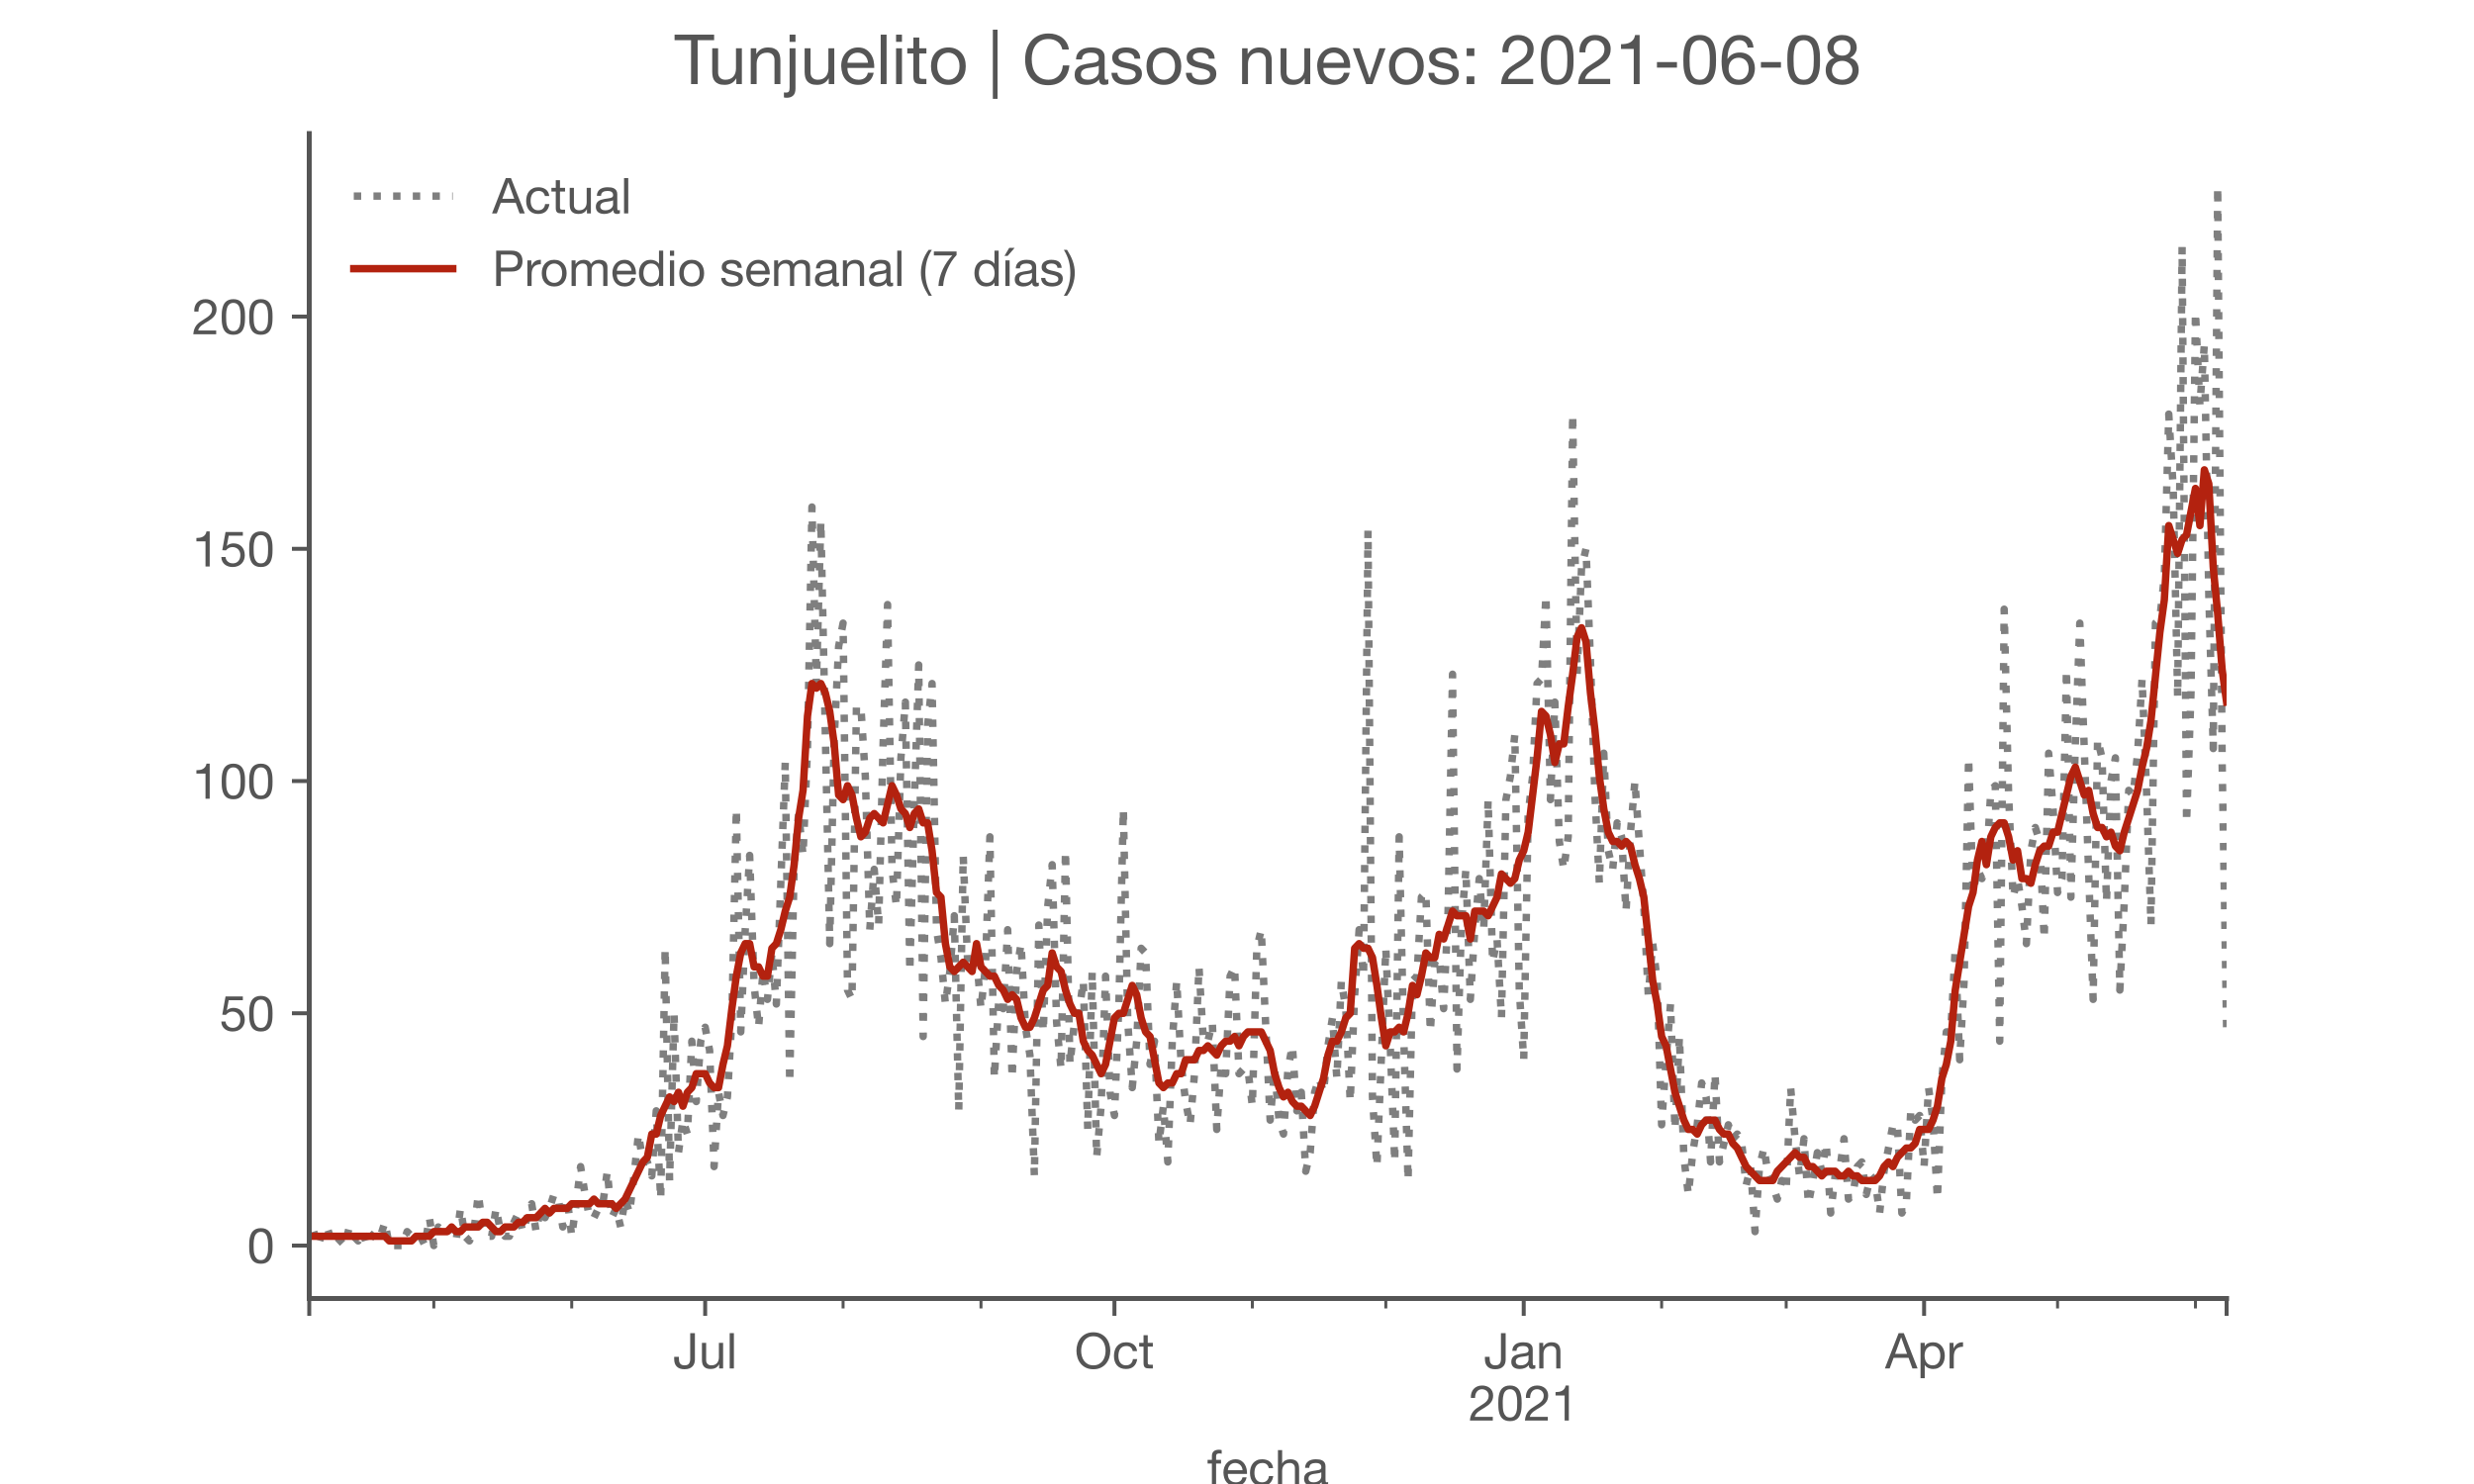 <?xml version="1.0" encoding="utf-8" standalone="no"?>
<!DOCTYPE svg PUBLIC "-//W3C//DTD SVG 1.1//EN"
  "http://www.w3.org/Graphics/SVG/1.1/DTD/svg11.dtd">
<!-- Created with matplotlib (https://matplotlib.org/) -->
<svg height="300pt" version="1.1" viewBox="0 0 500 300" width="500pt" xmlns="http://www.w3.org/2000/svg" xmlns:xlink="http://www.w3.org/1999/xlink">
 <defs>
  <style type="text/css">*{stroke-linecap:butt;stroke-linejoin:round;}</style>
 </defs>
 <g id="figure_1">
  <g id="patch_1">
   <path d="M 0 300 
L 500 300 
L 500 0 
L 0 0 
z
" style="fill:#ffffff;"/>
  </g>
  <g id="axes_1">
   <g id="patch_2">
    <path d="M 62.5 262.5 
L 450 262.5 
L 450 27 
L 62.5 27 
z
" style="fill:#ffffff;"/>
   </g>
   <g id="matplotlib.axis_1">
    <g id="xtick_1">
     <g id="line2d_1">
      <defs>
       <path d="M 0 0 
L 0 3.5 
" id="md3b03b1831" style="stroke:#555555;stroke-width:0.8;"/>
      </defs>
      <g>
       <use style="fill:#555555;stroke:#555555;stroke-width:0.8;" x="62.5" xlink:href="#md3b03b1831" y="262.5"/>
      </g>
     </g>
    </g>
    <g id="xtick_2">
     <g id="line2d_2">
      <g>
       <use style="fill:#555555;stroke:#555555;stroke-width:0.8;" x="142.517" xlink:href="#md3b03b1831" y="262.5"/>
      </g>
     </g>
     <g id="text_1">
      <!-- Jul -->
      <g style="fill:#555555;" transform="translate(136.032 276.641)scale(0.1 -0.1)">
       <defs>
        <path d="M 44.094 17.797 
L 44.094 71.406 
L 34.594 71.406 
L 34.594 19.203 
Q 34.594 13.297 32.141 9.797 
Q 29.703 6.297 23.203 6.297 
Q 19.703 6.297 17.453 7.344 
Q 15.203 8.406 13.953 10.297 
Q 12.703 12.203 12.203 14.797 
Q 11.703 17.406 11.703 20.5 
L 11.703 23.5 
L 2.203 23.5 
L 2.203 19.094 
Q 2.203 8.906 7.594 3.656 
Q 13 -1.594 23 -1.594 
Q 29 -1.594 33.047 0.047 
Q 37.094 1.703 39.547 4.453 
Q 42 7.203 43.047 10.703 
Q 44.094 14.203 44.094 17.797 
z
" id="HelveticaNeue-74"/>
        <path d="M 49.203 0 
L 49.203 51.703 
L 40.703 51.703 
L 40.703 22.5 
Q 40.703 19 39.75 16.047 
Q 38.797 13.094 36.891 10.891 
Q 35 8.703 32.141 7.5 
Q 29.297 6.297 25.406 6.297 
Q 20.5 6.297 17.703 9.094 
Q 14.906 11.906 14.906 16.703 
L 14.906 51.703 
L 6.406 51.703 
L 6.406 17.703 
Q 6.406 13.5 7.25 10.047 
Q 8.094 6.594 10.188 4.094 
Q 12.297 1.594 15.688 0.25 
Q 19.094 -1.094 24.203 -1.094 
Q 29.906 -1.094 34.094 1.156 
Q 38.297 3.406 41 8.203 
L 41.203 8.203 
L 41.203 0 
z
" id="HelveticaNeue-117"/>
        <path d="M 6.906 71.406 
L 6.906 0 
L 15.406 0 
L 15.406 71.406 
z
" id="HelveticaNeue-108"/>
       </defs>
       <use xlink:href="#HelveticaNeue-74"/>
       <use x="51.9" xlink:href="#HelveticaNeue-117"/>
       <use x="107.5" xlink:href="#HelveticaNeue-108"/>
      </g>
     </g>
    </g>
    <g id="xtick_3">
     <g id="line2d_3">
      <g>
       <use style="fill:#555555;stroke:#555555;stroke-width:0.8;" x="225.232" xlink:href="#md3b03b1831" y="262.5"/>
      </g>
     </g>
     <g id="text_2">
      <!-- Oct -->
      <g style="fill:#555555;" transform="translate(217.172 276.641)scale(0.1 -0.1)">
       <defs>
        <path d="M 13.297 35.703 
Q 13.297 41.094 14.688 46.344 
Q 16.094 51.594 19.094 55.797 
Q 22.094 60 26.797 62.547 
Q 31.5 65.094 38 65.094 
Q 44.5 65.094 49.203 62.547 
Q 53.906 60 56.906 55.797 
Q 59.906 51.594 61.297 46.344 
Q 62.703 41.094 62.703 35.703 
Q 62.703 30.297 61.297 25.047 
Q 59.906 19.797 56.906 15.594 
Q 53.906 11.406 49.203 8.844 
Q 44.5 6.297 38 6.297 
Q 31.5 6.297 26.797 8.844 
Q 22.094 11.406 19.094 15.594 
Q 16.094 19.797 14.688 25.047 
Q 13.297 30.297 13.297 35.703 
z
M 3.797 35.703 
Q 3.797 28.406 5.938 21.656 
Q 8.094 14.906 12.391 9.703 
Q 16.703 4.5 23.094 1.453 
Q 29.5 -1.594 38 -1.594 
Q 46.5 -1.594 52.891 1.453 
Q 59.297 4.5 63.594 9.703 
Q 67.906 14.906 70.047 21.656 
Q 72.203 28.406 72.203 35.703 
Q 72.203 43 70.047 49.75 
Q 67.906 56.5 63.594 61.703 
Q 59.297 66.906 52.891 70 
Q 46.5 73.094 38 73.094 
Q 29.5 73.094 23.094 70 
Q 16.703 66.906 12.391 61.703 
Q 8.094 56.5 5.938 49.75 
Q 3.797 43 3.797 35.703 
z
" id="HelveticaNeue-79"/>
        <path d="M 41.5 35.094 
L 50.297 35.094 
Q 49.797 39.703 47.891 43.047 
Q 46 46.406 43.047 48.594 
Q 40.094 50.797 36.25 51.844 
Q 32.406 52.906 28 52.906 
Q 21.906 52.906 17.297 50.75 
Q 12.703 48.594 9.641 44.844 
Q 6.594 41.094 5.094 36.047 
Q 3.594 31 3.594 25.203 
Q 3.594 19.406 5.141 14.547 
Q 6.703 9.703 9.75 6.203 
Q 12.797 2.703 17.344 0.797 
Q 21.906 -1.094 27.797 -1.094 
Q 37.703 -1.094 43.453 4.094 
Q 49.203 9.297 50.594 18.906 
L 41.906 18.906 
Q 41.094 12.906 37.547 9.594 
Q 34 6.297 27.703 6.297 
Q 23.703 6.297 20.797 7.891 
Q 17.906 9.5 16.094 12.141 
Q 14.297 14.797 13.438 18.188 
Q 12.594 21.594 12.594 25.203 
Q 12.594 29.094 13.391 32.75 
Q 14.203 36.406 16.047 39.203 
Q 17.906 42 21 43.703 
Q 24.094 45.406 28.703 45.406 
Q 34.094 45.406 37.297 42.703 
Q 40.5 40 41.5 35.094 
z
" id="HelveticaNeue-99"/>
        <path d="M 18.203 51.703 
L 18.203 67.203 
L 9.703 67.203 
L 9.703 51.703 
L 0.906 51.703 
L 0.906 44.203 
L 9.703 44.203 
L 9.703 11.297 
Q 9.703 7.703 10.391 5.5 
Q 11.094 3.297 12.547 2.094 
Q 14 0.906 16.344 0.453 
Q 18.703 0 22 0 
L 28.5 0 
L 28.5 7.5 
L 24.594 7.5 
Q 22.594 7.5 21.344 7.641 
Q 20.094 7.797 19.391 8.297 
Q 18.703 8.797 18.453 9.688 
Q 18.203 10.594 18.203 12.094 
L 18.203 44.203 
L 28.5 44.203 
L 28.5 51.703 
z
" id="HelveticaNeue-116"/>
       </defs>
       <use xlink:href="#HelveticaNeue-79"/>
       <use x="76" xlink:href="#HelveticaNeue-99"/>
       <use x="129.7" xlink:href="#HelveticaNeue-116"/>
      </g>
     </g>
    </g>
    <g id="xtick_4">
     <g id="line2d_4">
      <g>
       <use style="fill:#555555;stroke:#555555;stroke-width:0.8;" x="307.947" xlink:href="#md3b03b1831" y="262.5"/>
      </g>
     </g>
     <g id="text_3">
      <!-- Jan -->
      <g style="fill:#555555;" transform="translate(299.886 276.641)scale(0.1 -0.1)">
       <defs>
        <path d="M 52.203 0.203 
Q 50 -1.094 46.094 -1.094 
Q 42.797 -1.094 40.844 0.75 
Q 38.906 2.594 38.906 6.797 
Q 35.406 2.594 30.75 0.75 
Q 26.094 -1.094 20.703 -1.094 
Q 17.203 -1.094 14.047 -0.297 
Q 10.906 0.5 8.594 2.203 
Q 6.297 3.906 4.938 6.656 
Q 3.594 9.406 3.594 13.297 
Q 3.594 17.703 5.094 20.5 
Q 6.594 23.297 9.047 25.047 
Q 11.5 26.797 14.641 27.688 
Q 17.797 28.594 21.094 29.203 
Q 24.594 29.906 27.75 30.25 
Q 30.906 30.594 33.297 31.25 
Q 35.703 31.906 37.094 33.156 
Q 38.5 34.406 38.5 36.797 
Q 38.5 39.594 37.453 41.297 
Q 36.406 43 34.75 43.891 
Q 33.094 44.797 31.047 45.094 
Q 29 45.406 27 45.406 
Q 21.594 45.406 18 43.344 
Q 14.406 41.297 14.094 35.594 
L 5.594 35.594 
Q 5.797 40.406 7.594 43.703 
Q 9.406 47 12.406 49.047 
Q 15.406 51.094 19.25 52 
Q 23.094 52.906 27.5 52.906 
Q 31 52.906 34.453 52.406 
Q 37.906 51.906 40.703 50.344 
Q 43.5 48.797 45.203 46 
Q 46.906 43.203 46.906 38.703 
L 46.906 12.094 
Q 46.906 9.094 47.25 7.688 
Q 47.594 6.297 49.594 6.297 
Q 50.703 6.297 52.203 6.797 
z
M 38.406 26.703 
Q 36.797 25.5 34.188 24.953 
Q 31.594 24.406 28.75 24.047 
Q 25.906 23.703 23 23.25 
Q 20.094 22.797 17.797 21.797 
Q 15.5 20.797 14.047 18.938 
Q 12.594 17.094 12.594 13.906 
Q 12.594 11.797 13.438 10.344 
Q 14.297 8.906 15.641 8 
Q 17 7.094 18.797 6.688 
Q 20.594 6.297 22.594 6.297 
Q 26.797 6.297 29.797 7.438 
Q 32.797 8.594 34.688 10.344 
Q 36.594 12.094 37.5 14.141 
Q 38.406 16.203 38.406 18 
z
" id="HelveticaNeue-97"/>
        <path d="M 6.406 51.703 
L 6.406 0 
L 14.906 0 
L 14.906 29.203 
Q 14.906 32.703 15.844 35.641 
Q 16.797 38.594 18.688 40.797 
Q 20.594 43 23.438 44.203 
Q 26.297 45.406 30.203 45.406 
Q 35.094 45.406 37.891 42.594 
Q 40.703 39.797 40.703 35 
L 40.703 0 
L 49.203 0 
L 49.203 34 
Q 49.203 38.203 48.344 41.641 
Q 47.5 45.094 45.391 47.594 
Q 43.297 50.094 39.891 51.5 
Q 36.5 52.906 31.406 52.906 
Q 19.906 52.906 14.594 43.5 
L 14.406 43.5 
L 14.406 51.703 
z
" id="HelveticaNeue-110"/>
       </defs>
       <use xlink:href="#HelveticaNeue-74"/>
       <use x="51.9" xlink:href="#HelveticaNeue-97"/>
       <use x="105.6" xlink:href="#HelveticaNeue-110"/>
      </g>
      <!-- 2021 -->
      <g style="fill:#555555;" transform="translate(296.828 287.18)scale(0.1 -0.1)">
       <defs>
        <path d="M 4.406 45.797 
L 12.906 45.797 
Q 12.797 49 13.547 52.141 
Q 14.297 55.297 16 57.797 
Q 17.703 60.297 20.344 61.844 
Q 23 63.406 26.703 63.406 
Q 29.5 63.406 32 62.5 
Q 34.5 61.594 36.344 59.891 
Q 38.203 58.203 39.297 55.844 
Q 40.406 53.5 40.406 50.594 
Q 40.406 46.906 39.25 44.094 
Q 38.094 41.297 35.844 38.891 
Q 33.594 36.5 30.188 34.141 
Q 26.797 31.797 22.297 29 
Q 18.594 26.797 15.188 24.297 
Q 11.797 21.797 9.094 18.5 
Q 6.406 15.203 4.656 10.75 
Q 2.906 6.297 2.406 0 
L 48.703 0 
L 48.703 7.5 
L 12.297 7.5 
Q 12.906 10.797 14.844 13.344 
Q 16.797 15.906 19.547 18.094 
Q 22.297 20.297 25.594 22.25 
Q 28.906 24.203 32.203 26.203 
Q 35.5 28.297 38.594 30.594 
Q 41.703 32.906 44.094 35.75 
Q 46.5 38.594 47.953 42.188 
Q 49.406 45.797 49.406 50.5 
Q 49.406 55.5 47.656 59.297 
Q 45.906 63.094 42.906 65.641 
Q 39.906 68.203 35.844 69.547 
Q 31.797 70.906 27.203 70.906 
Q 21.594 70.906 17.188 69 
Q 12.797 67.094 9.844 63.75 
Q 6.906 60.406 5.5 55.797 
Q 4.094 51.203 4.406 45.797 
z
" id="HelveticaNeue-50"/>
        <path d="M 13.203 34.906 
Q 13.203 37.5 13.25 40.641 
Q 13.297 43.797 13.75 46.938 
Q 14.203 50.094 15.047 53.094 
Q 15.906 56.094 17.547 58.344 
Q 19.203 60.594 21.703 62 
Q 24.203 63.406 27.797 63.406 
Q 31.406 63.406 33.906 62 
Q 36.406 60.594 38.047 58.344 
Q 39.703 56.094 40.547 53.094 
Q 41.406 50.094 41.844 46.938 
Q 42.297 43.797 42.344 40.641 
Q 42.406 37.5 42.406 34.906 
Q 42.406 30.906 42.156 25.953 
Q 41.906 21 40.547 16.641 
Q 39.203 12.297 36.203 9.297 
Q 33.203 6.297 27.797 6.297 
Q 22.406 6.297 19.406 9.297 
Q 16.406 12.297 15.047 16.641 
Q 13.703 21 13.453 25.953 
Q 13.203 30.906 13.203 34.906 
z
M 4.203 34.797 
Q 4.203 30.906 4.391 26.703 
Q 4.594 22.5 5.391 18.5 
Q 6.203 14.5 7.703 10.953 
Q 9.203 7.406 11.797 4.703 
Q 14.406 2 18.344 0.453 
Q 22.297 -1.094 27.797 -1.094 
Q 33.406 -1.094 37.297 0.453 
Q 41.203 2 43.797 4.703 
Q 46.406 7.406 47.906 10.953 
Q 49.406 14.5 50.203 18.5 
Q 51 22.5 51.203 26.703 
Q 51.406 30.906 51.406 34.797 
Q 51.406 38.703 51.203 42.891 
Q 51 47.094 50.203 51.094 
Q 49.406 55.094 47.906 58.688 
Q 46.406 62.297 43.797 65 
Q 41.203 67.703 37.25 69.297 
Q 33.297 70.906 27.797 70.906 
Q 22.297 70.906 18.344 69.297 
Q 14.406 67.703 11.797 65 
Q 9.203 62.297 7.703 58.688 
Q 6.203 55.094 5.391 51.094 
Q 4.594 47.094 4.391 42.891 
Q 4.203 38.703 4.203 34.797 
z
" id="HelveticaNeue-48"/>
        <path d="M 35.594 0 
L 35.594 70.906 
L 29.094 70.906 
Q 28.406 66.906 26.5 64.297 
Q 24.594 61.703 21.844 60.203 
Q 19.094 58.703 15.688 58.141 
Q 12.297 57.594 8.703 57.594 
L 8.703 50.797 
L 27.094 50.797 
L 27.094 0 
z
" id="HelveticaNeue-49"/>
       </defs>
       <use xlink:href="#HelveticaNeue-50"/>
       <use x="55.6" xlink:href="#HelveticaNeue-48"/>
       <use x="111.2" xlink:href="#HelveticaNeue-50"/>
       <use x="166.8" xlink:href="#HelveticaNeue-49"/>
      </g>
     </g>
    </g>
    <g id="xtick_5">
     <g id="line2d_5">
      <g>
       <use style="fill:#555555;stroke:#555555;stroke-width:0.8;" x="388.863" xlink:href="#md3b03b1831" y="262.5"/>
      </g>
     </g>
     <g id="text_4">
      <!-- Apr -->
      <g style="fill:#555555;" transform="translate(380.994 276.641)scale(0.1 -0.1)">
       <defs>
        <path d="M 20.094 29.5 
L 32.203 62.797 
L 32.406 62.797 
L 44.297 29.5 
z
M 27.203 71.406 
L -0.594 0 
L 9.094 0 
L 17.094 21.5 
L 47.297 21.5 
L 55.094 0 
L 65.594 0 
L 37.703 71.406 
z
" id="HelveticaNeue-65"/>
        <path d="M 6.703 51.703 
L 6.703 -19.703 
L 15.203 -19.703 
L 15.203 6.906 
L 15.406 6.906 
Q 16.797 4.594 18.844 3.047 
Q 20.906 1.5 23.203 0.594 
Q 25.5 -0.297 27.844 -0.688 
Q 30.203 -1.094 32.094 -1.094 
Q 38 -1.094 42.453 1 
Q 46.906 3.094 49.844 6.75 
Q 52.797 10.406 54.25 15.297 
Q 55.703 20.203 55.703 25.703 
Q 55.703 31.203 54.203 36.094 
Q 52.703 41 49.75 44.75 
Q 46.797 48.5 42.344 50.703 
Q 37.906 52.906 31.906 52.906 
Q 26.5 52.906 22 50.953 
Q 17.5 49 15.406 44.703 
L 15.203 44.703 
L 15.203 51.703 
z
M 46.703 26.297 
Q 46.703 22.5 45.891 18.891 
Q 45.094 15.297 43.297 12.5 
Q 41.5 9.703 38.547 8 
Q 35.594 6.297 31.203 6.297 
Q 26.797 6.297 23.688 7.938 
Q 20.594 9.594 18.641 12.297 
Q 16.703 15 15.797 18.547 
Q 14.906 22.094 14.906 25.906 
Q 14.906 29.5 15.75 33 
Q 16.594 36.5 18.5 39.25 
Q 20.406 42 23.406 43.703 
Q 26.406 45.406 30.703 45.406 
Q 34.797 45.406 37.844 43.797 
Q 40.906 42.203 42.844 39.5 
Q 44.797 36.797 45.75 33.344 
Q 46.703 29.906 46.703 26.297 
z
" id="HelveticaNeue-112"/>
        <path d="M 6.094 51.703 
L 6.094 0 
L 14.594 0 
L 14.594 23 
Q 14.594 28 15.594 31.844 
Q 16.594 35.703 18.797 38.391 
Q 21 41.094 24.594 42.5 
Q 28.203 43.906 33.297 43.906 
L 33.297 52.906 
Q 26.406 53.094 21.906 50.094 
Q 17.406 47.094 14.297 40.797 
L 14.094 40.797 
L 14.094 51.703 
z
" id="HelveticaNeue-114"/>
       </defs>
       <use xlink:href="#HelveticaNeue-65"/>
       <use x="64.8" xlink:href="#HelveticaNeue-112"/>
       <use x="124.1" xlink:href="#HelveticaNeue-114"/>
      </g>
     </g>
    </g>
    <g id="xtick_6">
     <g id="line2d_6">
      <g>
       <use style="fill:#555555;stroke:#555555;stroke-width:0.8;" x="450" xlink:href="#md3b03b1831" y="262.5"/>
      </g>
     </g>
    </g>
    <g id="xtick_7">
     <g id="line2d_7">
      <defs>
       <path d="M 0 0 
L 0 2 
" id="mc3d14b8677" style="stroke:#555555;stroke-width:0.6;"/>
      </defs>
      <g>
       <use style="fill:#555555;stroke:#555555;stroke-width:0.6;" x="87.674" xlink:href="#mc3d14b8677" y="262.5"/>
      </g>
     </g>
    </g>
    <g id="xtick_8">
     <g id="line2d_8">
      <g>
       <use style="fill:#555555;stroke:#555555;stroke-width:0.6;" x="115.545" xlink:href="#mc3d14b8677" y="262.5"/>
      </g>
     </g>
    </g>
    <g id="xtick_9">
     <g id="line2d_9">
      <g>
       <use style="fill:#555555;stroke:#555555;stroke-width:0.6;" x="170.389" xlink:href="#mc3d14b8677" y="262.5"/>
      </g>
     </g>
    </g>
    <g id="xtick_10">
     <g id="line2d_10">
      <g>
       <use style="fill:#555555;stroke:#555555;stroke-width:0.6;" x="198.26" xlink:href="#mc3d14b8677" y="262.5"/>
      </g>
     </g>
    </g>
    <g id="xtick_11">
     <g id="line2d_11">
      <g>
       <use style="fill:#555555;stroke:#555555;stroke-width:0.6;" x="253.103" xlink:href="#mc3d14b8677" y="262.5"/>
      </g>
     </g>
    </g>
    <g id="xtick_12">
     <g id="line2d_12">
      <g>
       <use style="fill:#555555;stroke:#555555;stroke-width:0.6;" x="280.075" xlink:href="#mc3d14b8677" y="262.5"/>
      </g>
     </g>
    </g>
    <g id="xtick_13">
     <g id="line2d_13">
      <g>
       <use style="fill:#555555;stroke:#555555;stroke-width:0.6;" x="335.818" xlink:href="#mc3d14b8677" y="262.5"/>
      </g>
     </g>
    </g>
    <g id="xtick_14">
     <g id="line2d_14">
      <g>
       <use style="fill:#555555;stroke:#555555;stroke-width:0.6;" x="360.992" xlink:href="#mc3d14b8677" y="262.5"/>
      </g>
     </g>
    </g>
    <g id="xtick_15">
     <g id="line2d_15">
      <g>
       <use style="fill:#555555;stroke:#555555;stroke-width:0.6;" x="415.835" xlink:href="#mc3d14b8677" y="262.5"/>
      </g>
     </g>
    </g>
    <g id="xtick_16">
     <g id="line2d_16">
      <g>
       <use style="fill:#555555;stroke:#555555;stroke-width:0.6;" x="443.706" xlink:href="#mc3d14b8677" y="262.5"/>
      </g>
     </g>
    </g>
    <g id="text_5">
     <!-- fecha -->
     <g style="fill:#555555;" transform="translate(243.935 300.291)scale(0.1 -0.1)">
      <defs>
       <path d="M 9.906 44.203 
L 9.906 0 
L 18.406 0 
L 18.406 44.203 
L 28.406 44.203 
L 28.406 51.703 
L 18.406 51.703 
L 18.406 58.906 
Q 18.406 62.297 20.094 63.5 
Q 21.797 64.703 24.906 64.703 
Q 26 64.703 27.297 64.547 
Q 28.594 64.406 29.703 64 
L 29.703 71.406 
Q 28.5 71.797 26.953 72 
Q 25.406 72.203 24.203 72.203 
Q 17.203 72.203 13.547 68.953 
Q 9.906 65.703 9.906 59.406 
L 9.906 51.703 
L 1.203 51.703 
L 1.203 44.203 
z
" id="HelveticaNeue-102"/>
       <path d="M 42.297 30.797 
L 12.594 30.797 
Q 12.797 33.797 13.891 36.438 
Q 15 39.094 16.891 41.094 
Q 18.797 43.094 21.438 44.25 
Q 24.094 45.406 27.406 45.406 
Q 30.594 45.406 33.25 44.25 
Q 35.906 43.094 37.844 41.141 
Q 39.797 39.203 40.938 36.5 
Q 42.094 33.797 42.297 30.797 
z
M 50.5 16.406 
L 42.094 16.406 
Q 41 11.297 37.547 8.797 
Q 34.094 6.297 28.703 6.297 
Q 24.5 6.297 21.391 7.688 
Q 18.297 9.094 16.297 11.438 
Q 14.297 13.797 13.391 16.844 
Q 12.5 19.906 12.594 23.297 
L 51.297 23.297 
Q 51.5 28 50.453 33.203 
Q 49.406 38.406 46.656 42.797 
Q 43.906 47.203 39.344 50.047 
Q 34.797 52.906 27.906 52.906 
Q 22.594 52.906 18.141 50.906 
Q 13.703 48.906 10.453 45.297 
Q 7.203 41.703 5.391 36.797 
Q 3.594 31.906 3.594 26 
Q 3.797 20.094 5.344 15.094 
Q 6.906 10.094 10 6.5 
Q 13.094 2.906 17.641 0.906 
Q 22.203 -1.094 28.406 -1.094 
Q 37.203 -1.094 43 3.297 
Q 48.797 7.703 50.5 16.406 
z
" id="HelveticaNeue-101"/>
       <path d="M 6.406 71.406 
L 6.406 0 
L 14.906 0 
L 14.906 29.203 
Q 14.906 32.703 15.844 35.641 
Q 16.797 38.594 18.688 40.797 
Q 20.594 43 23.438 44.203 
Q 26.297 45.406 30.203 45.406 
Q 35.094 45.406 37.891 42.594 
Q 40.703 39.797 40.703 35 
L 40.703 0 
L 49.203 0 
L 49.203 34 
Q 49.203 38.203 48.344 41.641 
Q 47.5 45.094 45.391 47.594 
Q 43.297 50.094 39.891 51.5 
Q 36.5 52.906 31.406 52.906 
Q 29.094 52.906 26.641 52.406 
Q 24.203 51.906 21.953 50.844 
Q 19.703 49.797 17.891 48.141 
Q 16.094 46.5 15.094 44.094 
L 14.906 44.094 
L 14.906 71.406 
z
" id="HelveticaNeue-104"/>
      </defs>
      <use xlink:href="#HelveticaNeue-102"/>
      <use x="29.6" xlink:href="#HelveticaNeue-101"/>
      <use x="83.3" xlink:href="#HelveticaNeue-99"/>
      <use x="137" xlink:href="#HelveticaNeue-104"/>
      <use x="192.6" xlink:href="#HelveticaNeue-97"/>
     </g>
    </g>
   </g>
   <g id="matplotlib.axis_2">
    <g id="ytick_1">
     <g id="line2d_17">
      <defs>
       <path d="M 0 0 
L -3.5 0 
" id="m4ba975418c" style="stroke:#555555;stroke-width:0.8;"/>
      </defs>
      <g>
       <use style="fill:#555555;stroke:#555555;stroke-width:0.8;" x="62.5" xlink:href="#m4ba975418c" y="251.795"/>
      </g>
     </g>
     <g id="text_6">
      <!-- 0 -->
      <g style="fill:#555555;" transform="translate(49.941 255.366)scale(0.1 -0.1)">
       <use xlink:href="#HelveticaNeue-48"/>
      </g>
     </g>
    </g>
    <g id="ytick_2">
     <g id="line2d_18">
      <g>
       <use style="fill:#555555;stroke:#555555;stroke-width:0.8;" x="62.5" xlink:href="#m4ba975418c" y="204.846"/>
      </g>
     </g>
     <g id="text_7">
      <!-- 50 -->
      <g style="fill:#555555;" transform="translate(44.381 208.416)scale(0.1 -0.1)">
       <defs>
        <path d="M 47 62.203 
L 47 69.703 
L 12 69.703 
L 5.406 32.906 
L 12.703 32.5 
Q 15.203 35.5 18.453 37.344 
Q 21.703 39.203 25.906 39.203 
Q 29.5 39.203 32.453 38 
Q 35.406 36.797 37.5 34.641 
Q 39.594 32.5 40.75 29.547 
Q 41.906 26.594 41.906 23.094 
Q 41.906 18.906 40.703 15.75 
Q 39.5 12.594 37.453 10.5 
Q 35.406 8.406 32.656 7.344 
Q 29.906 6.297 26.906 6.297 
Q 23.703 6.297 21.047 7.25 
Q 18.406 8.203 16.453 9.953 
Q 14.5 11.703 13.344 14.047 
Q 12.203 16.406 12 19.094 
L 3.5 19.094 
Q 3.594 14.297 5.391 10.5 
Q 7.203 6.703 10.297 4.141 
Q 13.406 1.594 17.453 0.25 
Q 21.5 -1.094 26.094 -1.094 
Q 32.297 -1.094 36.938 0.844 
Q 41.594 2.797 44.688 6.094 
Q 47.797 9.406 49.344 13.656 
Q 50.906 17.906 50.906 22.406 
Q 50.906 28.5 49.094 33.047 
Q 47.297 37.594 44.188 40.641 
Q 41.094 43.703 36.891 45.203 
Q 32.703 46.703 28 46.703 
Q 24.406 46.703 20.75 45.453 
Q 17.094 44.203 14.797 41.594 
L 14.594 41.797 
L 18.406 62.203 
z
" id="HelveticaNeue-53"/>
       </defs>
       <use xlink:href="#HelveticaNeue-53"/>
       <use x="55.6" xlink:href="#HelveticaNeue-48"/>
      </g>
     </g>
    </g>
    <g id="ytick_3">
     <g id="line2d_19">
      <g>
       <use style="fill:#555555;stroke:#555555;stroke-width:0.8;" x="62.5" xlink:href="#m4ba975418c" y="157.896"/>
      </g>
     </g>
     <g id="text_8">
      <!-- 100 -->
      <g style="fill:#555555;" transform="translate(38.822 161.466)scale(0.1 -0.1)">
       <use xlink:href="#HelveticaNeue-49"/>
       <use x="55.6" xlink:href="#HelveticaNeue-48"/>
       <use x="111.2" xlink:href="#HelveticaNeue-48"/>
      </g>
     </g>
    </g>
    <g id="ytick_4">
     <g id="line2d_20">
      <g>
       <use style="fill:#555555;stroke:#555555;stroke-width:0.8;" x="62.5" xlink:href="#m4ba975418c" y="110.946"/>
      </g>
     </g>
     <g id="text_9">
      <!-- 150 -->
      <g style="fill:#555555;" transform="translate(38.822 114.516)scale(0.1 -0.1)">
       <use xlink:href="#HelveticaNeue-49"/>
       <use x="55.6" xlink:href="#HelveticaNeue-53"/>
       <use x="111.2" xlink:href="#HelveticaNeue-48"/>
      </g>
     </g>
    </g>
    <g id="ytick_5">
     <g id="line2d_21">
      <g>
       <use style="fill:#555555;stroke:#555555;stroke-width:0.8;" x="62.5" xlink:href="#m4ba975418c" y="63.996"/>
      </g>
     </g>
     <g id="text_10">
      <!-- 200 -->
      <g style="fill:#555555;" transform="translate(38.822 67.567)scale(0.1 -0.1)">
       <use xlink:href="#HelveticaNeue-50"/>
       <use x="55.6" xlink:href="#HelveticaNeue-48"/>
       <use x="111.2" xlink:href="#HelveticaNeue-48"/>
      </g>
     </g>
    </g>
   </g>
   <g id="line2d_22">
    <path clip-path="url(#pd4db775148)" d="M 63.399 248.978 
L 64.298 251.795 
L 65.197 248.978 
L 66.096 248.039 
L 66.995 250.856 
L 67.894 249.917 
L 69.693 251.795 
L 70.592 248.039 
L 71.491 249.917 
L 72.39 250.856 
L 73.289 248.978 
L 74.188 251.795 
L 75.087 249.917 
L 75.986 248.978 
L 76.885 249.917 
L 77.784 247.1 
L 78.683 251.795 
L 81.381 251.795 
L 82.28 248.978 
L 83.179 249.917 
L 84.977 249.917 
L 85.876 251.795 
L 86.775 246.161 
L 87.674 251.795 
L 88.573 248.039 
L 89.472 248.978 
L 90.371 248.039 
L 91.27 248.978 
L 92.169 250.856 
L 93.068 244.283 
L 93.968 249.917 
L 94.867 250.856 
L 95.766 248.978 
L 96.665 241.467 
L 97.564 248.039 
L 98.463 249.917 
L 99.362 249.917 
L 100.261 244.283 
L 101.16 248.978 
L 102.059 249.917 
L 102.958 249.917 
L 103.857 247.1 
L 104.756 245.222 
L 105.655 248.978 
L 107.454 243.344 
L 108.353 248.978 
L 109.252 244.283 
L 110.151 246.161 
L 111.05 244.283 
L 111.949 241.467 
L 112.848 242.406 
L 113.747 248.039 
L 114.646 242.406 
L 115.545 249.917 
L 116.444 243.344 
L 117.343 235.833 
L 118.242 241.467 
L 119.142 246.161 
L 120.041 246.161 
L 120.94 244.283 
L 121.839 243.344 
L 122.738 236.772 
L 123.637 246.161 
L 124.536 244.283 
L 125.435 248.039 
L 126.334 242.406 
L 127.233 245.222 
L 128.132 237.711 
L 129.031 229.26 
L 129.93 234.894 
L 130.829 234.894 
L 131.729 237.711 
L 132.628 224.565 
L 133.527 242.406 
L 134.426 191.7 
L 135.325 238.65 
L 136.224 204.846 
L 137.123 233.016 
L 138.022 226.443 
L 138.921 229.26 
L 139.82 210.48 
L 140.719 222.687 
L 141.618 210.48 
L 142.517 207.663 
L 143.416 212.358 
L 144.316 235.833 
L 145.215 220.809 
L 146.114 225.504 
L 147.013 221.748 
L 147.912 205.785 
L 148.811 163.53 
L 149.71 208.602 
L 150.609 187.944 
L 151.508 172.92 
L 152.407 199.212 
L 153.306 207.663 
L 154.205 196.395 
L 155.104 202.029 
L 156.003 192.639 
L 156.903 202.968 
L 158.701 154.14 
L 159.6 218.931 
L 160.499 174.798 
L 161.398 164.469 
L 162.297 172.92 
L 163.196 151.323 
L 164.095 102.495 
L 164.994 138.177 
L 165.893 105.312 
L 167.691 190.761 
L 168.59 149.445 
L 169.49 130.665 
L 170.389 125.97 
L 171.288 200.151 
L 172.187 202.029 
L 173.086 142.872 
L 173.985 142.872 
L 174.884 156.957 
L 175.783 187.944 
L 176.682 175.737 
L 177.581 187.005 
L 178.48 150.384 
L 179.379 122.214 
L 180.278 175.737 
L 181.177 183.249 
L 182.077 153.201 
L 182.976 141.933 
L 183.875 196.395 
L 184.774 162.591 
L 185.673 134.421 
L 186.572 209.541 
L 187.471 146.628 
L 188.37 138.177 
L 189.269 187.944 
L 190.168 193.578 
L 191.067 202.968 
L 191.966 196.395 
L 192.865 185.127 
L 193.765 224.565 
L 194.664 172.92 
L 195.563 194.517 
L 196.462 194.517 
L 197.361 193.578 
L 198.26 203.907 
L 199.159 195.456 
L 200.058 169.164 
L 200.957 217.992 
L 201.856 202.029 
L 202.755 203.907 
L 203.654 187.944 
L 204.553 217.992 
L 205.452 196.395 
L 206.352 190.761 
L 207.251 207.663 
L 208.15 213.297 
L 209.049 237.711 
L 209.948 187.005 
L 210.847 208.602 
L 211.746 183.249 
L 212.645 174.798 
L 213.544 206.724 
L 214.443 216.114 
L 215.342 171.981 
L 216.241 215.175 
L 217.14 206.724 
L 218.039 204.846 
L 218.939 198.273 
L 219.838 228.321 
L 220.737 196.395 
L 221.636 233.955 
L 222.535 223.626 
L 223.434 197.334 
L 224.333 220.809 
L 225.232 225.504 
L 226.131 202.968 
L 227.03 163.53 
L 227.929 206.724 
L 228.828 219.87 
L 229.727 210.48 
L 230.626 191.7 
L 231.526 192.639 
L 232.425 215.175 
L 233.324 210.48 
L 234.223 231.138 
L 235.122 223.626 
L 236.021 234.894 
L 236.92 210.48 
L 237.819 198.273 
L 238.718 215.175 
L 239.617 222.687 
L 240.516 227.382 
L 241.415 217.053 
L 242.314 195.456 
L 243.213 210.48 
L 244.113 210.48 
L 245.012 206.724 
L 245.911 228.321 
L 246.81 215.175 
L 247.709 217.053 
L 248.608 197.334 
L 249.507 195.456 
L 250.406 217.053 
L 251.305 216.114 
L 252.204 216.114 
L 253.103 223.626 
L 254.002 191.7 
L 254.901 187.944 
L 256.7 226.443 
L 257.599 216.114 
L 258.498 226.443 
L 259.397 229.26 
L 260.296 216.114 
L 261.195 211.419 
L 262.094 224.565 
L 262.993 220.809 
L 263.892 236.772 
L 264.791 233.016 
L 265.69 220.809 
L 266.589 217.992 
L 267.488 220.809 
L 268.387 211.419 
L 269.287 205.785 
L 270.186 217.992 
L 271.085 198.273 
L 271.984 203.907 
L 272.883 222.687 
L 273.782 201.09 
L 274.681 187.944 
L 275.58 197.334 
L 276.479 107.19 
L 277.378 221.748 
L 278.277 235.833 
L 280.075 191.7 
L 280.974 211.419 
L 281.874 234.894 
L 282.773 169.164 
L 283.672 208.602 
L 284.571 238.65 
L 285.47 198.273 
L 286.369 197.334 
L 287.268 181.371 
L 288.167 180.432 
L 289.066 208.602 
L 289.965 194.517 
L 290.864 193.578 
L 291.763 203.907 
L 292.662 184.188 
L 293.561 136.299 
L 294.461 216.114 
L 295.36 187.005 
L 296.259 175.737 
L 297.158 202.029 
L 298.057 187.944 
L 298.956 177.615 
L 299.855 187.944 
L 300.754 161.652 
L 301.653 194.517 
L 302.552 189.822 
L 303.451 205.785 
L 304.35 161.652 
L 305.249 156.957 
L 306.148 148.506 
L 307.048 200.151 
L 307.947 214.236 
L 308.846 164.469 
L 309.745 156.957 
L 310.644 138.177 
L 311.543 137.238 
L 312.442 120.336 
L 313.341 161.652 
L 314.24 141.933 
L 315.139 170.103 
L 316.038 175.737 
L 316.937 169.164 
L 317.836 83.715 
L 318.735 136.299 
L 319.635 114.702 
L 320.534 110.946 
L 321.433 133.482 
L 322.332 160.713 
L 323.231 178.554 
L 324.13 152.262 
L 325.029 171.981 
L 325.928 175.737 
L 326.827 166.347 
L 327.726 169.164 
L 328.625 184.188 
L 329.524 168.225 
L 330.423 157.896 
L 332.222 183.249 
L 333.121 201.09 
L 334.02 190.761 
L 334.919 198.273 
L 335.818 227.382 
L 336.717 214.236 
L 337.616 202.968 
L 338.515 228.321 
L 339.414 209.541 
L 340.313 233.955 
L 341.212 241.467 
L 342.111 233.016 
L 343.01 227.382 
L 343.91 218.931 
L 344.809 221.748 
L 345.708 234.894 
L 346.607 217.053 
L 347.506 234.894 
L 349.304 227.382 
L 350.203 230.199 
L 351.102 229.26 
L 352.001 231.138 
L 352.9 239.589 
L 353.799 235.833 
L 354.698 248.978 
L 355.597 235.833 
L 356.497 232.077 
L 357.396 237.711 
L 358.295 239.589 
L 359.194 242.406 
L 360.093 238.65 
L 360.992 240.528 
L 361.891 219.87 
L 362.79 230.199 
L 363.689 237.711 
L 364.588 230.199 
L 365.487 243.344 
L 366.386 238.65 
L 367.285 233.016 
L 368.184 236.772 
L 369.084 231.138 
L 369.983 245.222 
L 370.882 237.711 
L 371.781 236.772 
L 372.68 230.199 
L 373.579 242.406 
L 374.478 241.467 
L 375.377 235.833 
L 376.276 234.894 
L 377.175 241.467 
L 378.074 237.711 
L 378.973 238.65 
L 379.872 245.222 
L 380.771 236.772 
L 382.57 227.382 
L 383.469 227.382 
L 384.368 245.222 
L 385.267 243.344 
L 386.166 224.565 
L 387.065 226.443 
L 387.964 225.504 
L 388.863 235.833 
L 389.762 219.87 
L 390.661 226.443 
L 391.56 242.406 
L 392.459 217.992 
L 393.358 208.602 
L 394.258 208.602 
L 395.157 191.7 
L 396.056 214.236 
L 396.955 198.273 
L 397.854 153.201 
L 398.753 180.432 
L 399.652 175.737 
L 400.551 177.615 
L 401.45 174.798 
L 402.349 159.774 
L 403.248 158.835 
L 404.147 210.48 
L 405.046 123.153 
L 405.945 160.713 
L 406.845 181.371 
L 407.744 177.615 
L 408.643 183.249 
L 409.542 190.761 
L 410.441 171.981 
L 411.34 167.286 
L 412.239 170.103 
L 413.138 189.822 
L 414.037 152.262 
L 414.936 163.53 
L 415.835 180.432 
L 416.734 177.615 
L 417.633 135.36 
L 418.532 181.371 
L 419.432 150.384 
L 420.331 125.97 
L 423.028 202.029 
L 423.927 149.445 
L 424.826 153.201 
L 425.725 182.31 
L 426.624 157.896 
L 427.523 153.201 
L 428.422 200.151 
L 429.321 182.31 
L 430.22 159.774 
L 431.119 160.713 
L 432.019 152.262 
L 432.918 137.238 
L 433.817 159.774 
L 434.716 187.005 
L 435.615 125.97 
L 436.514 125.031 
L 437.413 116.58 
L 438.312 83.715 
L 439.211 98.739 
L 440.11 140.994 
L 441.009 49.911 
L 441.908 166.347 
L 442.807 140.055 
L 443.706 63.057 
L 444.606 81.837 
L 445.505 69.63 
L 446.404 120.336 
L 447.303 151.323 
L 448.202 37.705 
L 449.101 154.14 
L 450 207.663 
L 450 207.663 
" style="fill:none;stroke:#000000;stroke-dasharray:1.5,2.475;stroke-dashoffset:0;stroke-opacity:0.5;stroke-width:1.5;"/>
   </g>
   <g id="line2d_23">
    <path clip-path="url(#pd4db775148)" d="M 62.5 249.917 
L 77.784 249.917 
L 78.683 250.856 
L 83.179 250.856 
L 84.078 249.917 
L 86.775 249.917 
L 87.674 248.978 
L 90.371 248.978 
L 91.27 248.039 
L 92.169 248.978 
L 93.068 248.978 
L 93.968 248.039 
L 96.665 248.039 
L 97.564 247.1 
L 98.463 247.1 
L 100.261 248.978 
L 101.16 248.978 
L 102.059 248.039 
L 103.857 248.039 
L 104.756 247.1 
L 105.655 247.1 
L 106.555 246.161 
L 108.353 246.161 
L 110.151 244.283 
L 111.05 245.222 
L 111.949 244.283 
L 114.646 244.283 
L 115.545 243.344 
L 119.142 243.344 
L 120.041 242.406 
L 120.94 243.344 
L 123.637 243.344 
L 124.536 244.283 
L 126.334 242.406 
L 129.93 234.894 
L 130.829 233.955 
L 131.729 229.26 
L 132.628 229.26 
L 133.527 225.504 
L 135.325 221.748 
L 136.224 222.687 
L 137.123 220.809 
L 138.022 223.626 
L 138.921 220.809 
L 139.82 219.87 
L 140.719 217.053 
L 142.517 217.053 
L 143.416 218.931 
L 144.316 219.87 
L 145.215 219.87 
L 146.114 215.175 
L 147.013 211.419 
L 147.912 203.907 
L 148.811 197.334 
L 149.71 192.639 
L 150.609 190.761 
L 151.508 190.761 
L 152.407 195.456 
L 153.306 195.456 
L 154.205 197.334 
L 155.104 197.334 
L 156.003 191.7 
L 156.903 190.761 
L 157.802 187.944 
L 158.701 184.188 
L 159.6 181.371 
L 160.499 174.798 
L 161.398 165.408 
L 162.297 159.774 
L 163.196 144.75 
L 164.095 138.177 
L 164.994 139.116 
L 165.893 138.177 
L 166.792 140.055 
L 167.691 143.811 
L 168.59 150.384 
L 169.49 160.713 
L 170.389 161.652 
L 171.288 158.835 
L 172.187 160.713 
L 173.086 165.408 
L 173.985 169.164 
L 174.884 168.225 
L 175.783 165.408 
L 176.682 164.469 
L 178.48 166.347 
L 180.278 158.835 
L 181.177 160.713 
L 182.077 163.53 
L 182.976 164.469 
L 183.875 167.286 
L 184.774 164.469 
L 185.673 163.53 
L 186.572 166.347 
L 187.471 166.347 
L 188.37 171.981 
L 189.269 180.432 
L 190.168 181.371 
L 191.067 190.761 
L 191.966 195.456 
L 192.865 196.395 
L 194.664 194.517 
L 196.462 196.395 
L 197.361 190.761 
L 198.26 195.456 
L 200.058 197.334 
L 200.957 197.334 
L 201.856 199.212 
L 202.755 200.151 
L 203.654 202.029 
L 204.553 201.09 
L 205.452 202.029 
L 206.352 205.785 
L 207.251 207.663 
L 208.15 207.663 
L 209.049 205.785 
L 210.847 200.151 
L 211.746 199.212 
L 212.645 192.639 
L 213.544 195.456 
L 214.443 196.395 
L 215.342 200.151 
L 216.241 202.968 
L 217.14 204.846 
L 218.039 204.846 
L 218.939 210.48 
L 219.838 212.358 
L 220.737 213.297 
L 222.535 217.053 
L 223.434 215.175 
L 225.232 205.785 
L 226.131 204.846 
L 227.03 204.846 
L 228.828 199.212 
L 229.727 201.09 
L 230.626 205.785 
L 231.526 208.602 
L 232.425 209.541 
L 234.223 218.931 
L 235.122 219.87 
L 236.021 218.931 
L 236.92 218.931 
L 237.819 217.053 
L 238.718 217.053 
L 239.617 214.236 
L 241.415 214.236 
L 242.314 212.358 
L 243.213 212.358 
L 244.113 211.419 
L 245.911 213.297 
L 246.81 211.419 
L 247.709 210.48 
L 248.608 210.48 
L 249.507 209.541 
L 250.406 211.419 
L 251.305 209.541 
L 252.204 208.602 
L 254.901 208.602 
L 256.7 212.358 
L 257.599 217.053 
L 258.498 219.87 
L 259.397 221.748 
L 260.296 220.809 
L 261.195 222.687 
L 262.094 223.626 
L 262.993 223.626 
L 264.791 225.504 
L 265.69 223.626 
L 267.488 217.992 
L 268.387 213.297 
L 269.287 210.48 
L 270.186 210.48 
L 271.085 208.602 
L 271.984 205.785 
L 272.883 204.846 
L 273.782 191.7 
L 274.681 190.761 
L 275.58 191.7 
L 276.479 191.7 
L 277.378 193.578 
L 278.277 199.212 
L 279.176 205.785 
L 280.075 211.419 
L 280.974 208.602 
L 281.874 208.602 
L 282.773 207.663 
L 283.672 208.602 
L 284.571 204.846 
L 285.47 199.212 
L 286.369 201.09 
L 287.268 197.334 
L 288.167 192.639 
L 289.066 193.578 
L 289.965 193.578 
L 290.864 188.883 
L 291.763 189.822 
L 293.561 184.188 
L 294.461 185.127 
L 296.259 185.127 
L 297.158 189.822 
L 298.057 184.188 
L 299.855 184.188 
L 300.754 185.127 
L 302.552 181.371 
L 303.451 176.676 
L 305.249 178.554 
L 306.148 177.615 
L 307.048 173.859 
L 307.947 171.981 
L 308.846 168.225 
L 310.644 153.201 
L 311.543 143.811 
L 312.442 144.75 
L 313.341 148.506 
L 314.24 154.14 
L 315.139 150.384 
L 316.038 150.384 
L 316.937 142.872 
L 317.836 136.299 
L 318.735 128.787 
L 319.635 126.909 
L 320.534 129.726 
L 321.433 140.055 
L 322.332 147.567 
L 323.231 156.957 
L 324.13 163.53 
L 325.029 168.225 
L 325.928 170.103 
L 326.827 170.103 
L 327.726 171.042 
L 328.625 170.103 
L 329.524 171.042 
L 330.423 174.798 
L 331.323 177.615 
L 332.222 181.371 
L 334.02 198.273 
L 334.919 202.968 
L 335.818 209.541 
L 336.717 211.419 
L 338.515 220.809 
L 340.313 226.443 
L 341.212 228.321 
L 342.111 228.321 
L 343.01 229.26 
L 343.91 227.382 
L 344.809 226.443 
L 346.607 226.443 
L 347.506 228.321 
L 348.405 229.26 
L 349.304 229.26 
L 350.203 231.138 
L 351.102 232.077 
L 352.9 235.833 
L 355.597 238.65 
L 358.295 238.65 
L 359.194 236.772 
L 362.79 233.016 
L 363.689 233.955 
L 364.588 233.955 
L 365.487 235.833 
L 366.386 235.833 
L 368.184 237.711 
L 369.084 236.772 
L 370.882 236.772 
L 371.781 237.711 
L 372.68 237.711 
L 373.579 236.772 
L 374.478 237.711 
L 375.377 237.711 
L 376.276 238.65 
L 378.973 238.65 
L 379.872 237.711 
L 380.771 235.833 
L 381.671 234.894 
L 382.57 235.833 
L 383.469 233.955 
L 385.267 232.077 
L 386.166 232.077 
L 387.065 231.138 
L 387.964 228.321 
L 389.762 228.321 
L 390.661 226.443 
L 391.56 223.626 
L 392.459 217.992 
L 393.358 215.175 
L 394.258 210.48 
L 395.157 200.151 
L 397.854 183.249 
L 398.753 180.432 
L 399.652 173.859 
L 400.551 170.103 
L 401.45 174.798 
L 402.349 169.164 
L 403.248 167.286 
L 404.147 166.347 
L 405.046 166.347 
L 405.945 169.164 
L 406.845 173.859 
L 407.744 171.981 
L 408.643 177.615 
L 409.542 177.615 
L 410.441 178.554 
L 411.34 174.798 
L 412.239 171.981 
L 413.138 171.042 
L 414.037 171.042 
L 414.936 168.225 
L 415.835 168.225 
L 418.532 156.957 
L 419.432 155.079 
L 421.23 160.713 
L 422.129 159.774 
L 423.028 164.469 
L 423.927 167.286 
L 424.826 167.286 
L 425.725 169.164 
L 426.624 168.225 
L 427.523 171.042 
L 428.422 171.981 
L 429.321 168.225 
L 432.019 159.774 
L 432.918 155.079 
L 433.817 151.323 
L 434.716 145.689 
L 436.514 127.848 
L 437.413 121.275 
L 438.312 106.251 
L 440.11 111.885 
L 441.009 109.068 
L 441.908 108.129 
L 443.706 98.739 
L 444.606 106.251 
L 445.505 94.983 
L 446.404 97.8 
L 447.303 114.702 
L 448.202 124.092 
L 449.101 135.36 
L 450 141.933 
L 450 141.933 
" style="fill:none;stroke:#b3220f;stroke-linecap:square;stroke-width:1.5;"/>
   </g>
   <g id="patch_3">
    <path d="M 62.5 262.5 
L 62.5 27 
" style="fill:none;stroke:#555555;stroke-linecap:square;stroke-linejoin:miter;"/>
   </g>
   <g id="patch_4">
    <path d="M 62.5 262.5 
L 450 262.5 
" style="fill:none;stroke:#555555;stroke-linecap:square;stroke-linejoin:miter;"/>
   </g>
   <g id="text_11">
    <!-- Tunjuelito | Casos nuevos: 2021-06-08 -->
    <g style="fill:#555555;" transform="translate(136.304 17)scale(0.14 -0.14)">
     <defs>
      <path d="M 24 63.406 
L 24 0 
L 33.5 0 
L 33.5 63.406 
L 57.297 63.406 
L 57.297 71.406 
L 0.203 71.406 
L 0.203 63.406 
z
" id="HelveticaNeue-84"/>
      <path d="M 15.406 61 
L 15.406 71.406 
L 6.906 71.406 
L 6.906 61 
z
M 15.406 -6.5 
L 15.406 51.703 
L 6.906 51.703 
L 6.906 -5.094 
Q 6.906 -9.094 5.906 -10.641 
Q 4.906 -12.203 2.094 -12.203 
L 0.297 -12.203 
Q -0.094 -12.203 -0.438 -12.141 
Q -0.797 -12.094 -1.297 -12 
L -1.297 -19.297 
Q 0.703 -19.703 3 -19.703 
Q 8.703 -19.703 12.047 -16.547 
Q 15.406 -13.406 15.406 -6.5 
z
" id="HelveticaNeue-106"/>
      <path d="M 15.406 61 
L 15.406 71.406 
L 6.906 71.406 
L 6.906 61 
z
M 6.906 51.703 
L 6.906 0 
L 15.406 0 
L 15.406 51.703 
z
" id="HelveticaNeue-105"/>
      <path d="M 12.594 25.797 
Q 12.594 30.5 13.844 34.141 
Q 15.094 37.797 17.297 40.297 
Q 19.5 42.797 22.453 44.094 
Q 25.406 45.406 28.703 45.406 
Q 32 45.406 34.953 44.094 
Q 37.906 42.797 40.094 40.297 
Q 42.297 37.797 43.547 34.141 
Q 44.797 30.5 44.797 25.797 
Q 44.797 21.094 43.547 17.438 
Q 42.297 13.797 40.094 11.344 
Q 37.906 8.906 34.953 7.594 
Q 32 6.297 28.703 6.297 
Q 25.406 6.297 22.453 7.594 
Q 19.5 8.906 17.297 11.344 
Q 15.094 13.797 13.844 17.438 
Q 12.594 21.094 12.594 25.797 
z
M 3.594 25.797 
Q 3.594 20.094 5.188 15.188 
Q 6.797 10.297 10 6.641 
Q 13.203 3 17.891 0.953 
Q 22.594 -1.094 28.703 -1.094 
Q 34.906 -1.094 39.547 0.953 
Q 44.203 3 47.391 6.641 
Q 50.594 10.297 52.188 15.188 
Q 53.797 20.094 53.797 25.797 
Q 53.797 31.5 52.188 36.453 
Q 50.594 41.406 47.391 45.047 
Q 44.203 48.703 39.547 50.797 
Q 34.906 52.906 28.703 52.906 
Q 22.594 52.906 17.891 50.797 
Q 13.203 48.703 10 45.047 
Q 6.797 41.406 5.188 36.453 
Q 3.594 31.5 3.594 25.797 
z
" id="HelveticaNeue-111"/>
      <path id="HelveticaNeue-32"/>
      <path d="M 7.703 78.594 
L 7.703 -21.297 
L 14.5 -21.297 
L 14.5 78.594 
z
" id="HelveticaNeue-124"/>
      <path d="M 58 49.906 
L 67.5 49.906 
Q 66.703 55.594 64.094 59.938 
Q 61.5 64.297 57.594 67.188 
Q 53.703 70.094 48.703 71.594 
Q 43.703 73.094 38.094 73.094 
Q 29.906 73.094 23.547 70.141 
Q 17.203 67.203 12.953 62.094 
Q 8.703 57 6.5 50.141 
Q 4.297 43.297 4.297 35.5 
Q 4.297 27.703 6.344 20.891 
Q 8.406 14.094 12.5 9.094 
Q 16.594 4.094 22.797 1.25 
Q 29 -1.594 37.297 -1.594 
Q 51 -1.594 58.891 5.906 
Q 66.797 13.406 68.203 26.906 
L 58.703 26.906 
Q 58.406 22.5 56.906 18.703 
Q 55.406 14.906 52.75 12.156 
Q 50.094 9.406 46.438 7.844 
Q 42.797 6.297 38.094 6.297 
Q 31.703 6.297 27.094 8.688 
Q 22.5 11.094 19.547 15.141 
Q 16.594 19.203 15.188 24.641 
Q 13.797 30.094 13.797 36.203 
Q 13.797 41.797 15.188 47 
Q 16.594 52.203 19.547 56.25 
Q 22.5 60.297 27.047 62.688 
Q 31.594 65.094 38 65.094 
Q 45.5 65.094 50.953 61.297 
Q 56.406 57.5 58 49.906 
z
" id="HelveticaNeue-67"/>
      <path d="M 11.594 16.297 
L 3.094 16.297 
Q 3.297 11.5 5.094 8.141 
Q 6.906 4.797 9.906 2.75 
Q 12.906 0.703 16.797 -0.188 
Q 20.703 -1.094 25 -1.094 
Q 28.906 -1.094 32.844 -0.344 
Q 36.797 0.406 39.938 2.297 
Q 43.094 4.203 45.047 7.297 
Q 47 10.406 47 15.094 
Q 47 18.797 45.547 21.297 
Q 44.094 23.797 41.75 25.438 
Q 39.406 27.094 36.344 28.094 
Q 33.297 29.094 30.094 29.797 
Q 27.094 30.5 24.094 31.141 
Q 21.094 31.797 18.688 32.75 
Q 16.297 33.703 14.75 35.141 
Q 13.203 36.594 13.203 38.797 
Q 13.203 40.797 14.203 42.047 
Q 15.203 43.297 16.797 44.047 
Q 18.406 44.797 20.344 45.094 
Q 22.297 45.406 24.203 45.406 
Q 26.297 45.406 28.344 44.953 
Q 30.406 44.5 32.094 43.5 
Q 33.797 42.5 34.891 40.844 
Q 36 39.203 36.203 36.703 
L 44.703 36.703 
Q 44.406 41.406 42.703 44.547 
Q 41 47.703 38.141 49.547 
Q 35.297 51.406 31.594 52.156 
Q 27.906 52.906 23.5 52.906 
Q 20.094 52.906 16.641 52.047 
Q 13.203 51.203 10.453 49.453 
Q 7.703 47.703 5.953 44.891 
Q 4.203 42.094 4.203 38.203 
Q 4.203 33.203 6.703 30.391 
Q 9.203 27.594 12.953 26.047 
Q 16.703 24.5 21.094 23.641 
Q 25.5 22.797 29.25 21.75 
Q 33 20.703 35.5 19 
Q 38 17.297 38 14 
Q 38 11.594 36.797 10.047 
Q 35.594 8.5 33.75 7.703 
Q 31.906 6.906 29.703 6.594 
Q 27.5 6.297 25.5 6.297 
Q 22.906 6.297 20.453 6.797 
Q 18 7.297 16.047 8.438 
Q 14.094 9.594 12.891 11.547 
Q 11.703 13.5 11.594 16.297 
z
" id="HelveticaNeue-115"/>
      <path d="M 29.703 0 
L 48.594 51.703 
L 39.703 51.703 
L 25.594 8.594 
L 25.406 8.594 
L 10.906 51.703 
L 1.406 51.703 
L 20.594 0 
z
" id="HelveticaNeue-118"/>
      <path d="M 19.406 40.594 
L 19.406 51.703 
L 8.297 51.703 
L 8.297 40.594 
z
M 8.297 11.094 
L 8.297 0 
L 19.406 0 
L 19.406 11.094 
z
" id="HelveticaNeue-58"/>
      <path d="M 5 31.797 
L 5 23.797 
L 33.906 23.797 
L 33.906 31.797 
z
" id="HelveticaNeue-45"/>
      <path d="M 41.406 52.797 
L 49.906 52.797 
Q 49.094 61.594 43.891 66.25 
Q 38.703 70.906 29.906 70.906 
Q 22.297 70.906 17.297 67.703 
Q 12.297 64.5 9.297 59.203 
Q 6.297 53.906 5.047 47.047 
Q 3.797 40.203 3.797 32.906 
Q 3.797 27.297 4.641 21.297 
Q 5.5 15.297 8.094 10.297 
Q 10.703 5.297 15.5 2.094 
Q 20.297 -1.094 28.203 -1.094 
Q 34.906 -1.094 39.453 1.156 
Q 44 3.406 46.75 6.844 
Q 49.5 10.297 50.703 14.5 
Q 51.906 18.703 51.906 22.594 
Q 51.906 27.5 50.406 31.703 
Q 48.906 35.906 46.156 39 
Q 43.406 42.094 39.344 43.844 
Q 35.297 45.594 30.203 45.594 
Q 24.406 45.594 19.953 43.391 
Q 15.5 41.203 12.5 36.297 
L 12.297 36.5 
Q 12.406 40.594 13.094 45.297 
Q 13.797 50 15.641 54.047 
Q 17.5 58.094 20.797 60.75 
Q 24.094 63.406 29.5 63.406 
Q 34.594 63.406 37.688 60.5 
Q 40.797 57.594 41.406 52.797 
z
M 28.594 38.094 
Q 32.203 38.094 34.891 36.797 
Q 37.594 35.5 39.391 33.344 
Q 41.203 31.203 42.047 28.25 
Q 42.906 25.297 42.906 22 
Q 42.906 18.906 41.953 16.047 
Q 41 13.203 39.203 11 
Q 37.406 8.797 34.75 7.547 
Q 32.094 6.297 28.594 6.297 
Q 25.094 6.297 22.344 7.547 
Q 19.594 8.797 17.75 10.891 
Q 15.906 13 14.906 15.891 
Q 13.906 18.797 13.906 22.094 
Q 13.906 25.406 14.844 28.344 
Q 15.797 31.297 17.688 33.438 
Q 19.594 35.594 22.297 36.844 
Q 25 38.094 28.594 38.094 
z
" id="HelveticaNeue-54"/>
      <path d="M 15.5 52.5 
Q 15.5 55.203 16.5 57.203 
Q 17.5 59.203 19.141 60.594 
Q 20.797 62 23.094 62.703 
Q 25.406 63.406 27.906 63.406 
Q 33.094 63.406 36.438 60.656 
Q 39.797 57.906 39.797 52.5 
Q 39.797 47.094 36.5 44.094 
Q 33.203 41.094 28.094 41.094 
Q 25.5 41.094 23.203 41.797 
Q 20.906 42.5 19.203 43.891 
Q 17.5 45.297 16.5 47.438 
Q 15.5 49.594 15.5 52.5 
z
M 6.5 52.797 
Q 6.5 48 9.203 43.953 
Q 11.906 39.906 16.406 38.094 
Q 10.406 36 7.203 31.344 
Q 4 26.703 4 20.406 
Q 4 15 5.844 10.953 
Q 7.703 6.906 10.953 4.203 
Q 14.203 1.5 18.594 0.203 
Q 23 -1.094 28.094 -1.094 
Q 33 -1.094 37.297 0.297 
Q 41.594 1.703 44.75 4.453 
Q 47.906 7.203 49.75 11.203 
Q 51.594 15.203 51.594 20.406 
Q 51.594 27 48.5 31.547 
Q 45.406 36.094 39 38.094 
Q 43.5 40.094 46.141 44.047 
Q 48.797 48 48.797 52.797 
Q 48.797 56.203 47.594 59.453 
Q 46.406 62.703 43.844 65.25 
Q 41.297 67.797 37.188 69.344 
Q 33.094 70.906 27.297 70.906 
Q 23.203 70.906 19.453 69.703 
Q 15.703 68.5 12.797 66.203 
Q 9.906 63.906 8.203 60.547 
Q 6.5 57.203 6.5 52.797 
z
M 13 20 
Q 13 23.094 14.141 25.594 
Q 15.297 28.094 17.344 29.891 
Q 19.406 31.703 22.156 32.641 
Q 24.906 33.594 28 33.594 
Q 31 33.594 33.641 32.547 
Q 36.297 31.5 38.297 29.703 
Q 40.297 27.906 41.438 25.453 
Q 42.594 23 42.594 20.094 
Q 42.594 17.094 41.547 14.594 
Q 40.5 12.094 38.547 10.25 
Q 36.594 8.406 33.938 7.344 
Q 31.297 6.297 28.094 6.297 
Q 21.5 6.297 17.25 9.938 
Q 13 13.594 13 20 
z
" id="HelveticaNeue-56"/>
     </defs>
     <use xlink:href="#HelveticaNeue-84"/>
     <use x="48.15" xlink:href="#HelveticaNeue-117"/>
     <use x="103.75" xlink:href="#HelveticaNeue-110"/>
     <use x="159.35" xlink:href="#HelveticaNeue-106"/>
     <use x="181.55" xlink:href="#HelveticaNeue-117"/>
     <use x="237.15" xlink:href="#HelveticaNeue-101"/>
     <use x="290.85" xlink:href="#HelveticaNeue-108"/>
     <use x="313.05" xlink:href="#HelveticaNeue-105"/>
     <use x="335.25" xlink:href="#HelveticaNeue-116"/>
     <use x="366.75" xlink:href="#HelveticaNeue-111"/>
     <use x="424.15" xlink:href="#HelveticaNeue-32"/>
     <use x="451.95" xlink:href="#HelveticaNeue-124"/>
     <use x="474.15" xlink:href="#HelveticaNeue-32"/>
     <use x="501.95" xlink:href="#HelveticaNeue-67"/>
     <use x="574.15" xlink:href="#HelveticaNeue-97"/>
     <use x="627.85" xlink:href="#HelveticaNeue-115"/>
     <use x="677.85" xlink:href="#HelveticaNeue-111"/>
     <use x="735.25" xlink:href="#HelveticaNeue-115"/>
     <use x="785.25" xlink:href="#HelveticaNeue-32"/>
     <use x="813.05" xlink:href="#HelveticaNeue-110"/>
     <use x="868.65" xlink:href="#HelveticaNeue-117"/>
     <use x="924.25" xlink:href="#HelveticaNeue-101"/>
     <use x="977.95" xlink:href="#HelveticaNeue-118"/>
     <use x="1027.95" xlink:href="#HelveticaNeue-111"/>
     <use x="1085.35" xlink:href="#HelveticaNeue-115"/>
     <use x="1135.35" xlink:href="#HelveticaNeue-58"/>
     <use x="1163.15" xlink:href="#HelveticaNeue-32"/>
     <use x="1190.95" xlink:href="#HelveticaNeue-50"/>
     <use x="1246.55" xlink:href="#HelveticaNeue-48"/>
     <use x="1302.15" xlink:href="#HelveticaNeue-50"/>
     <use x="1357.75" xlink:href="#HelveticaNeue-49"/>
     <use x="1413.35" xlink:href="#HelveticaNeue-45"/>
     <use x="1452.25" xlink:href="#HelveticaNeue-48"/>
     <use x="1507.85" xlink:href="#HelveticaNeue-54"/>
     <use x="1563.45" xlink:href="#HelveticaNeue-45"/>
     <use x="1602.35" xlink:href="#HelveticaNeue-48"/>
     <use x="1657.95" xlink:href="#HelveticaNeue-56"/>
    </g>
   </g>
   <g id="legend_1">
    <g id="line2d_24">
     <path d="M 71.5 39.641 
L 91.5 39.641 
" style="fill:none;stroke:#000000;stroke-dasharray:1.5,2.475;stroke-dashoffset:0;stroke-opacity:0.5;stroke-width:1.5;"/>
    </g>
    <g id="line2d_25"/>
    <g id="text_12">
     <!-- Actual -->
     <g style="fill:#555555;" transform="translate(99.5 43.141)scale(0.1 -0.1)">
      <use xlink:href="#HelveticaNeue-65"/>
      <use x="64.8" xlink:href="#HelveticaNeue-99"/>
      <use x="118.5" xlink:href="#HelveticaNeue-116"/>
      <use x="150" xlink:href="#HelveticaNeue-117"/>
      <use x="205.6" xlink:href="#HelveticaNeue-97"/>
      <use x="259.3" xlink:href="#HelveticaNeue-108"/>
     </g>
    </g>
    <g id="line2d_26">
     <path d="M 71.5 54.311 
L 91.5 54.311 
" style="fill:none;stroke:#b3220f;stroke-linecap:square;stroke-width:1.5;"/>
    </g>
    <g id="line2d_27"/>
    <g id="text_13">
     <!-- Promedio semanal (7 días)  -->
     <g style="fill:#555555;" transform="translate(99.5 57.811)scale(0.1 -0.1)">
      <defs>
       <path d="M 17.297 37.203 
L 17.297 63.406 
L 35.906 63.406 
Q 44 63.406 47.75 60.047 
Q 51.5 56.703 51.5 50.297 
Q 51.5 43.906 47.75 40.5 
Q 44 37.094 35.906 37.203 
z
M 7.797 71.406 
L 7.797 0 
L 17.297 0 
L 17.297 29.203 
L 39.094 29.203 
Q 49.906 29.094 55.453 34.688 
Q 61 40.297 61 50.297 
Q 61 60.297 55.453 65.844 
Q 49.906 71.406 39.094 71.406 
z
" id="HelveticaNeue-80"/>
       <path d="M 6.406 51.703 
L 6.406 0 
L 14.906 0 
L 14.906 32.203 
Q 14.906 33.703 15.656 35.953 
Q 16.406 38.203 18.047 40.297 
Q 19.703 42.406 22.344 43.906 
Q 25 45.406 28.703 45.406 
Q 31.594 45.406 33.438 44.547 
Q 35.297 43.703 36.391 42.141 
Q 37.5 40.594 37.953 38.5 
Q 38.406 36.406 38.406 33.906 
L 38.406 0 
L 46.906 0 
L 46.906 32.203 
Q 46.906 38.203 50.5 41.797 
Q 54.094 45.406 60.406 45.406 
Q 63.5 45.406 65.453 44.5 
Q 67.406 43.594 68.5 42.047 
Q 69.594 40.5 70 38.391 
Q 70.406 36.297 70.406 33.906 
L 70.406 0 
L 78.906 0 
L 78.906 37.906 
Q 78.906 41.906 77.656 44.75 
Q 76.406 47.594 74.156 49.391 
Q 71.906 51.203 68.75 52.047 
Q 65.594 52.906 61.703 52.906 
Q 56.594 52.906 52.344 50.594 
Q 48.094 48.297 45.5 44.094 
Q 43.906 48.906 40 50.906 
Q 36.094 52.906 31.297 52.906 
Q 20.406 52.906 14.594 44.094 
L 14.406 44.094 
L 14.406 51.703 
z
" id="HelveticaNeue-109"/>
       <path d="M 12.594 25.406 
Q 12.594 29.203 13.391 32.797 
Q 14.203 36.406 16 39.203 
Q 17.797 42 20.797 43.703 
Q 23.797 45.406 28.094 45.406 
Q 32.5 45.406 35.594 43.75 
Q 38.703 42.094 40.641 39.391 
Q 42.594 36.703 43.5 33.141 
Q 44.406 29.594 44.406 25.797 
Q 44.406 22.203 43.547 18.703 
Q 42.703 15.203 40.797 12.453 
Q 38.906 9.703 35.906 8 
Q 32.906 6.297 28.594 6.297 
Q 24.5 6.297 21.453 7.891 
Q 18.406 9.5 16.453 12.203 
Q 14.5 14.906 13.547 18.344 
Q 12.594 21.797 12.594 25.406 
z
M 52.594 0 
L 52.594 71.406 
L 44.094 71.406 
L 44.094 44.797 
L 43.906 44.797 
Q 42.5 47.094 40.453 48.641 
Q 38.406 50.203 36.094 51.141 
Q 33.797 52.094 31.5 52.5 
Q 29.203 52.906 27.203 52.906 
Q 21.297 52.906 16.844 50.75 
Q 12.406 48.594 9.453 44.938 
Q 6.5 41.297 5.047 36.391 
Q 3.594 31.5 3.594 26 
Q 3.594 20.5 5.094 15.594 
Q 6.594 10.703 9.547 7 
Q 12.5 3.297 16.953 1.094 
Q 21.406 -1.094 27.406 -1.094 
Q 32.797 -1.094 37.297 0.797 
Q 41.797 2.703 43.906 7 
L 44.094 7 
L 44.094 0 
z
" id="HelveticaNeue-100"/>
       <path d="M 20.406 -19.703 
L 26.906 -19.703 
Q 19.797 -8.203 16.75 3.094 
Q 13.703 14.406 13.703 27 
Q 13.703 39.297 16.703 50.5 
Q 19.703 61.703 26.906 73.094 
L 20.406 73.094 
Q 12.594 62.797 8.641 50.797 
Q 4.703 38.797 4.703 27 
Q 4.703 20.406 5.797 14.406 
Q 6.906 8.406 8.953 2.703 
Q 11 -3 13.891 -8.547 
Q 16.797 -14.094 20.406 -19.703 
z
" id="HelveticaNeue-40"/>
       <path d="M 50.906 62.406 
L 50.906 69.703 
L 5 69.703 
L 5 61.703 
L 42.203 61.703 
Q 36.594 55.797 31.75 48.797 
Q 26.906 41.797 23.203 33.938 
Q 19.5 26.094 17.141 17.547 
Q 14.797 9 14.203 0 
L 23.703 0 
Q 24.203 8.297 26.5 17.094 
Q 28.797 25.906 32.438 34.203 
Q 36.094 42.5 40.797 49.797 
Q 45.5 57.094 50.906 62.406 
z
" id="HelveticaNeue-55"/>
       <path d="M 6.906 0 
L 15.406 0 
L 15.406 51.703 
L 6.906 51.703 
z
M 25.5 77 
L 11.406 60.797 
L 5 60.797 
L 14.594 77 
z
" id="HelveticaNeue-237"/>
       <path d="M -0.906 -19.703 
L 5.5 -19.703 
Q 13.297 -9.406 17.25 2.547 
Q 21.203 14.5 21.203 26.297 
Q 21.203 32.906 20.094 38.906 
Q 19 44.906 16.953 50.656 
Q 14.906 56.406 12 61.953 
Q 9.094 67.5 5.5 73.094 
L -0.906 73.094 
Q 6.094 61.594 9.141 50.25 
Q 12.203 38.906 12.203 26.297 
Q 12.203 14.094 9.203 2.844 
Q 6.203 -8.406 -0.906 -19.703 
z
" id="HelveticaNeue-41"/>
      </defs>
      <use xlink:href="#HelveticaNeue-80"/>
      <use x="64.8" xlink:href="#HelveticaNeue-114"/>
      <use x="96.35" xlink:href="#HelveticaNeue-111"/>
      <use x="153.75" xlink:href="#HelveticaNeue-109"/>
      <use x="239.05" xlink:href="#HelveticaNeue-101"/>
      <use x="292.75" xlink:href="#HelveticaNeue-100"/>
      <use x="352.05" xlink:href="#HelveticaNeue-105"/>
      <use x="374.25" xlink:href="#HelveticaNeue-111"/>
      <use x="431.65" xlink:href="#HelveticaNeue-32"/>
      <use x="459.45" xlink:href="#HelveticaNeue-115"/>
      <use x="509.45" xlink:href="#HelveticaNeue-101"/>
      <use x="563.15" xlink:href="#HelveticaNeue-109"/>
      <use x="648.45" xlink:href="#HelveticaNeue-97"/>
      <use x="702.15" xlink:href="#HelveticaNeue-110"/>
      <use x="757.75" xlink:href="#HelveticaNeue-97"/>
      <use x="811.45" xlink:href="#HelveticaNeue-108"/>
      <use x="833.65" xlink:href="#HelveticaNeue-32"/>
      <use x="861.45" xlink:href="#HelveticaNeue-40"/>
      <use x="887.35" xlink:href="#HelveticaNeue-55"/>
      <use x="942.95" xlink:href="#HelveticaNeue-32"/>
      <use x="970.75" xlink:href="#HelveticaNeue-100"/>
      <use x="1030.05" xlink:href="#HelveticaNeue-237"/>
      <use x="1052.25" xlink:href="#HelveticaNeue-97"/>
      <use x="1105.95" xlink:href="#HelveticaNeue-115"/>
      <use x="1155.95" xlink:href="#HelveticaNeue-41"/>
      <use x="1181.85" xlink:href="#HelveticaNeue-32"/>
     </g>
    </g>
   </g>
  </g>
 </g>
 <defs>
  <clipPath id="pd4db775148">
   <rect height="235.5" width="387.5" x="62.5" y="27"/>
  </clipPath>
 </defs>
</svg>
